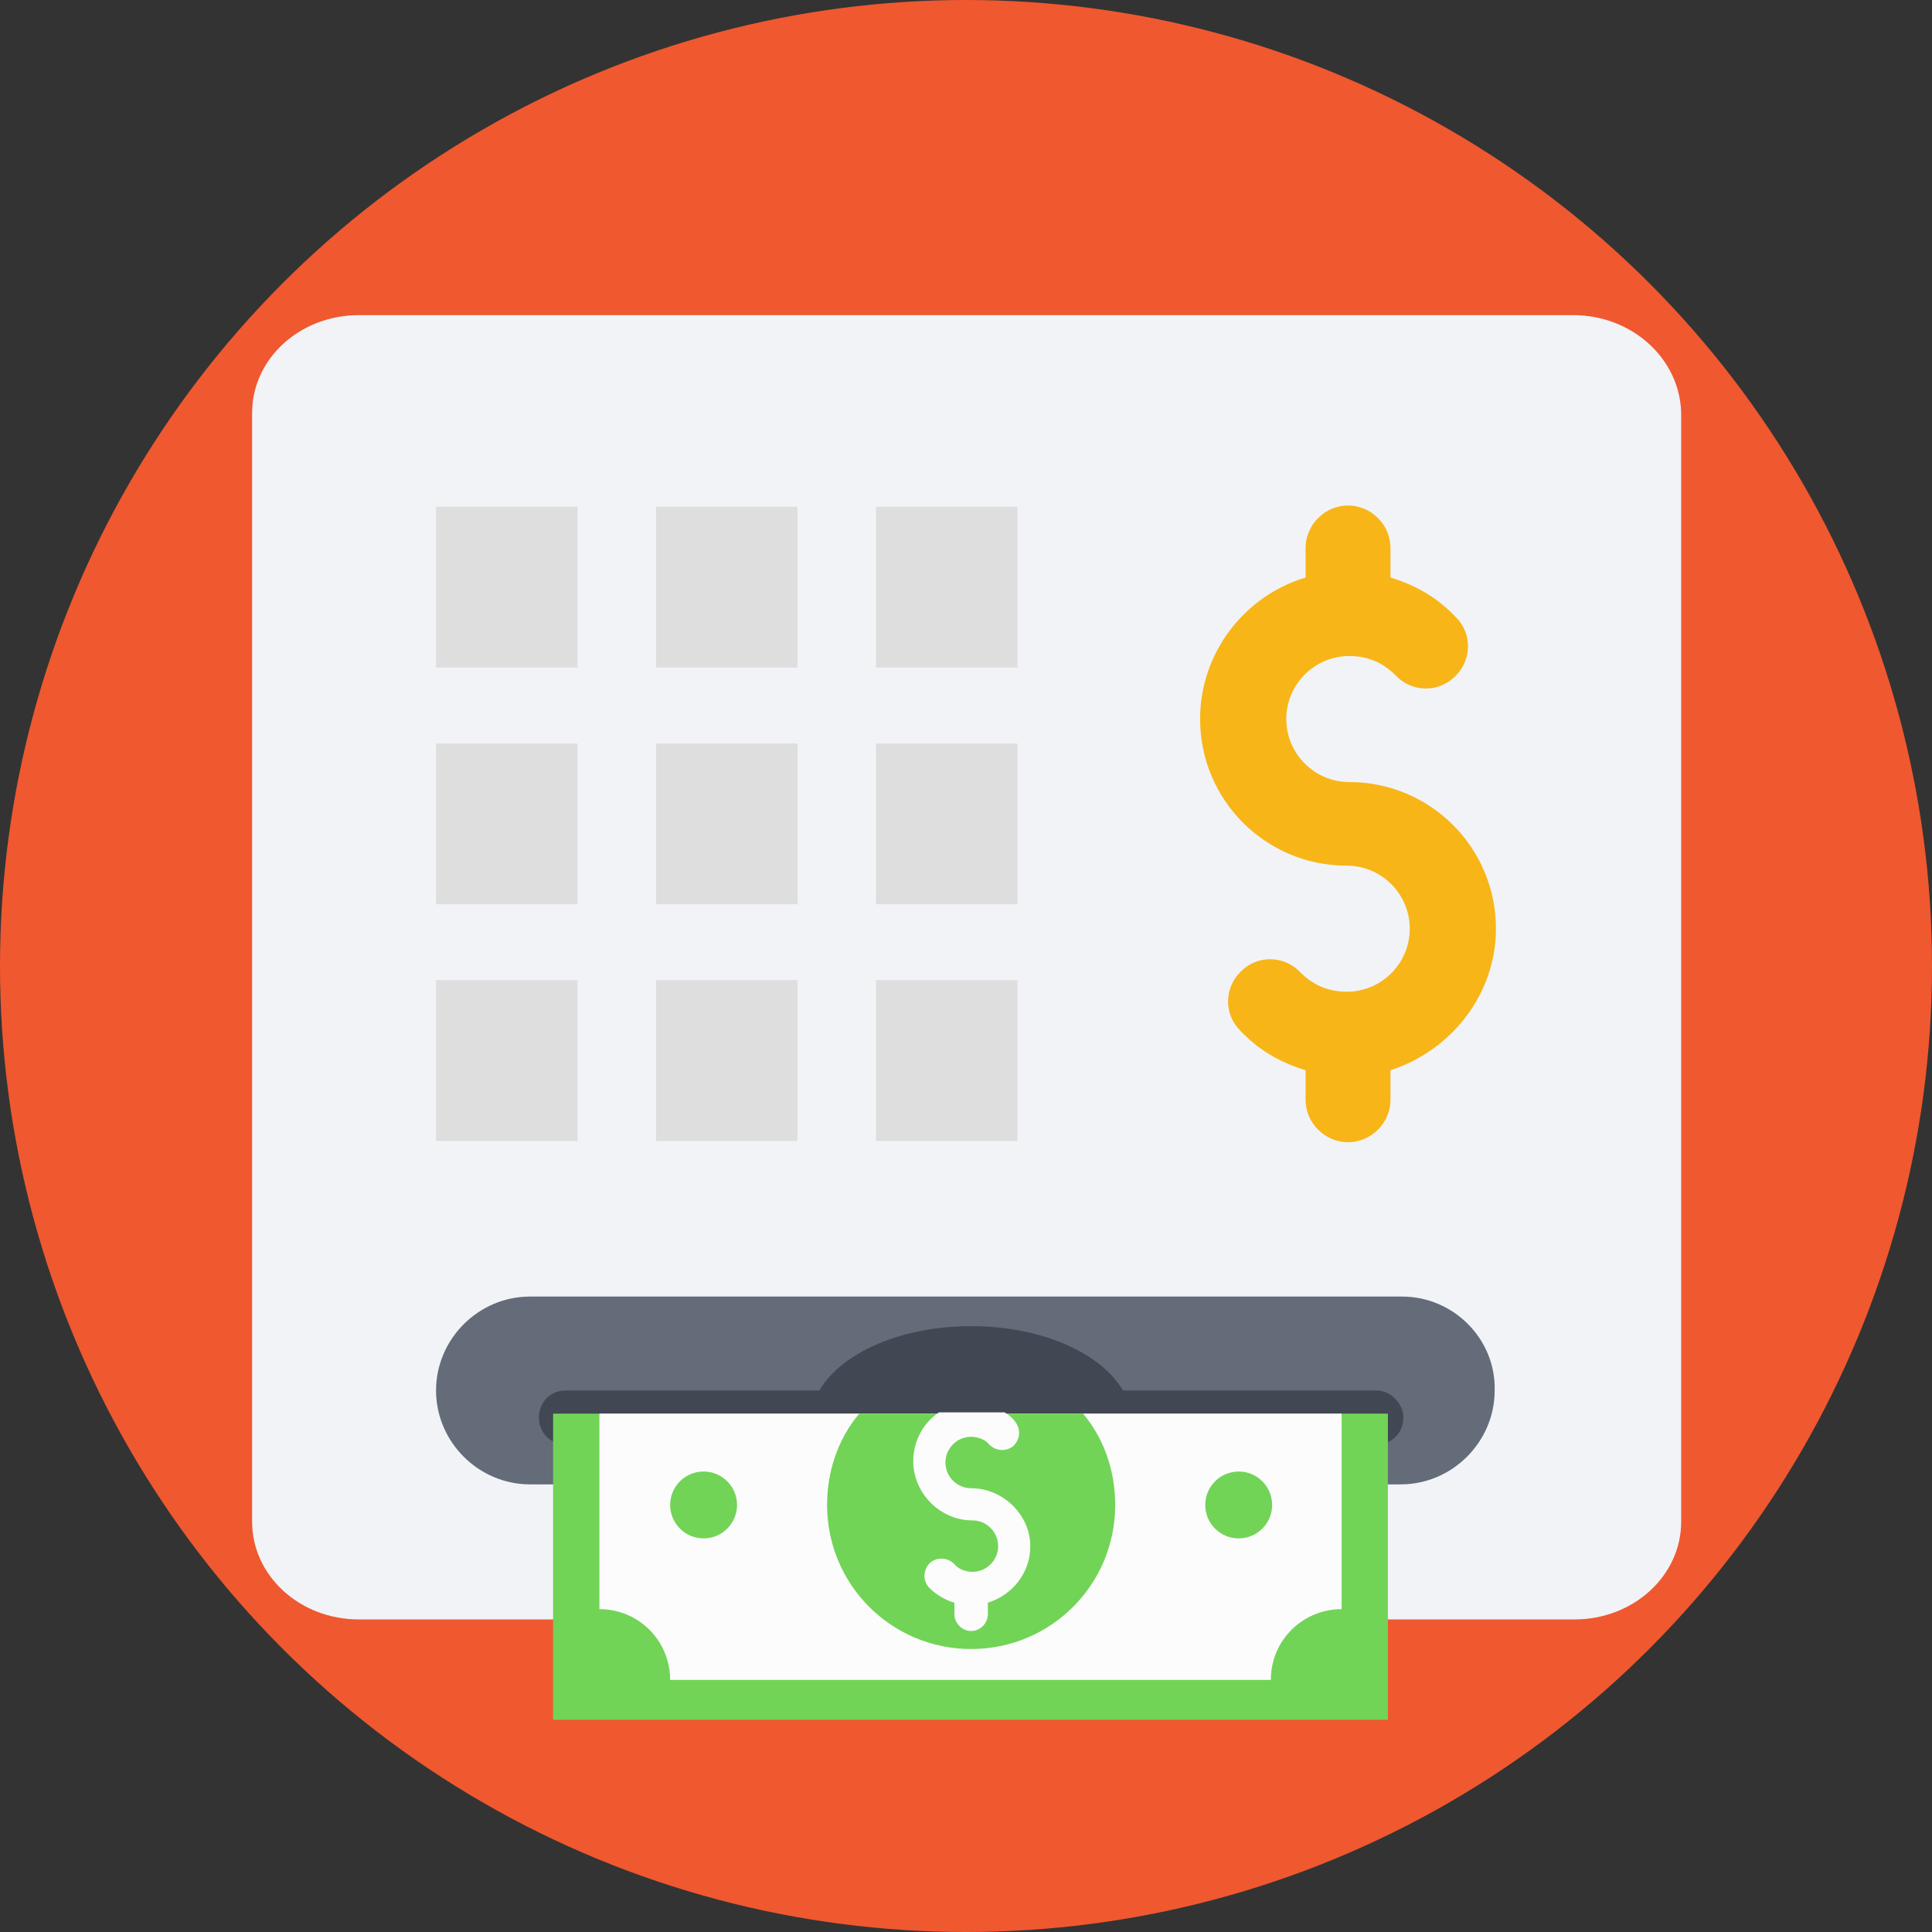 <?xml version="1.0" encoding="iso-8859-1"?>
<!-- Generator: Adobe Illustrator 19.0.0, SVG Export Plug-In . SVG Version: 6.00 Build 0)  -->
<svg xmlns="http://www.w3.org/2000/svg" xmlns:xlink="http://www.w3.org/1999/xlink" version="1.1" id="Capa_1" x="0px" y="0px" viewBox="0 0 509.287 509.287" style="enable-background:new 0 0 509.287 509.287;" xml:space="preserve">
<rect x="0" y="0" width="509.287" height="509.287" fill="#333333" stroke="none"/>
<circle style="fill:#F0582F;" cx="254.644" cy="254.644" r="254.644"/>
<path style="fill:#F1F3F7;" d="M414.686,83.073H94.601c-15.597,0-28.143,11.528-28.143,25.77v292.281  c0,14.241,12.546,25.77,28.143,25.77h320.424c15.597,0,28.143-11.528,28.143-25.77V108.842  C442.829,94.601,430.283,83.073,414.686,83.073z"/>
<path style="fill:#646B79;" d="M369.589,341.785H139.698c-13.563,0-24.752,11.189-24.752,24.752  c0,13.563,11.189,24.752,24.752,24.752H369.25c13.563,0,24.752-11.189,24.752-24.752  C394.342,352.975,383.152,341.785,369.589,341.785z"/>
<g>
	<rect x="114.946" y="133.595" style="fill:#DEDEDF;" width="37.298" height="42.384"/>
	<rect x="172.927" y="133.595" style="fill:#DEDEDF;" width="37.298" height="42.384"/>
	<rect x="230.909" y="133.595" style="fill:#DEDEDF;" width="37.298" height="42.384"/>
	<rect x="114.946" y="195.984" style="fill:#DEDEDF;" width="37.298" height="42.384"/>
	<rect x="172.927" y="195.984" style="fill:#DEDEDF;" width="37.298" height="42.384"/>
	<rect x="230.909" y="195.984" style="fill:#DEDEDF;" width="37.298" height="42.384"/>
	<rect x="114.946" y="258.374" style="fill:#DEDEDF;" width="37.298" height="42.384"/>
	<rect x="172.927" y="258.374" style="fill:#DEDEDF;" width="37.298" height="42.384"/>
	<rect x="230.909" y="258.374" style="fill:#DEDEDF;" width="37.298" height="42.384"/>
</g>
<path style="fill:#F8B517;" d="M394.342,244.811c0-21.362-17.293-38.654-38.654-38.654c-9.155,0-16.615-7.46-16.615-16.615  s7.46-16.615,16.615-16.615c4.747,0,8.816,1.695,12.207,5.086c4.069,4.408,11.189,4.747,15.597,0.339  c4.408-4.069,4.747-11.189,0.339-15.597c-4.747-5.086-10.511-8.477-17.293-10.511v-7.799c0-6.103-5.086-11.189-11.189-11.189  c-6.103,0-11.189,5.086-11.189,11.189v7.799c-15.936,4.747-27.804,19.666-27.804,37.298c0,21.362,17.293,38.654,38.654,38.654  c9.155,0,16.615,7.46,16.615,16.615c0,9.155-7.46,16.615-16.615,16.615c-4.747,0-8.816-1.695-12.207-5.086  c-4.069-4.408-11.189-4.747-15.597-0.339c-4.408,4.069-4.747,11.189-0.339,15.597c4.747,5.086,10.511,8.477,17.293,10.511v7.799  c0,6.103,5.086,11.189,11.189,11.189s11.189-5.086,11.189-11.189v-7.799C382.474,277.022,394.342,262.103,394.342,244.811z"/>
<path style="fill:#414753;" d="M362.808,366.538h-66.797c-5.764-9.833-21.362-16.954-40.011-16.954s-34.246,7.121-40.011,16.954  h-66.797c-4.069,0-7.121,3.052-7.121,7.121c0,4.069,3.052,7.121,7.121,7.121h213.616c4.069,0,7.121-3.052,7.121-7.121  C369.928,369.928,366.538,366.538,362.808,366.538z"/>
<rect x="145.801" y="372.641" style="fill:#71D456;" width="220.058" height="80.699"/>
<path style="fill:#FCFCFD;" d="M158.008,372.641v51.539c10.511,0,18.649,8.477,18.649,18.649h158.347  c0-10.511,8.477-18.649,18.649-18.649v-51.539H158.008z"/>
<g>
	<path style="fill:#71D456;" d="M226.501,372.641c-5.425,6.442-8.477,14.919-8.477,24.074c0,21.022,16.954,37.976,37.976,37.976   s37.976-16.954,37.976-37.976c0-9.155-3.052-17.632-8.477-24.074L226.501,372.641L226.501,372.641z"/>
	<circle style="fill:#71D456;" cx="185.473" cy="396.715" r="8.816"/>
	<circle style="fill:#71D456;" cx="326.527" cy="396.715" r="8.816"/>
</g>
<path style="fill:#FCFCFD;" d="M256,392.307c-3.73,0-6.781-3.052-6.781-6.781s3.052-6.781,6.781-6.781  c1.695,0,3.73,0.678,4.747,2.034c1.695,1.695,4.408,2.034,6.442,0.339c1.695-1.695,2.034-4.408,0.339-6.442  c-0.678-1.017-1.695-1.695-2.713-2.374h-17.293c-4.069,2.713-6.781,7.46-6.781,12.885c0,8.477,7.121,15.597,15.597,15.597  c3.73,0,6.781,3.052,6.781,6.781s-3.052,6.781-6.781,6.781c-1.695,0-3.73-0.678-4.747-2.034c-1.695-1.695-4.408-2.034-6.442-0.339  c-1.695,1.695-2.034,4.408-0.339,6.442c2.034,2.034,4.408,3.391,6.781,4.069v3.052c0,2.373,2.034,4.408,4.408,4.408  c2.374,0,4.408-2.034,4.408-4.408v-3.052c6.442-2.034,11.189-7.799,11.189-14.919C271.597,399.428,264.477,392.307,256,392.307z"/>
<g>
</g>
<g>
</g>
<g>
</g>
<g>
</g>
<g>
</g>
<g>
</g>
<g>
</g>
<g>
</g>
<g>
</g>
<g>
</g>
<g>
</g>
<g>
</g>
<g>
</g>
<g>
</g>
<g>
</g>
</svg>
